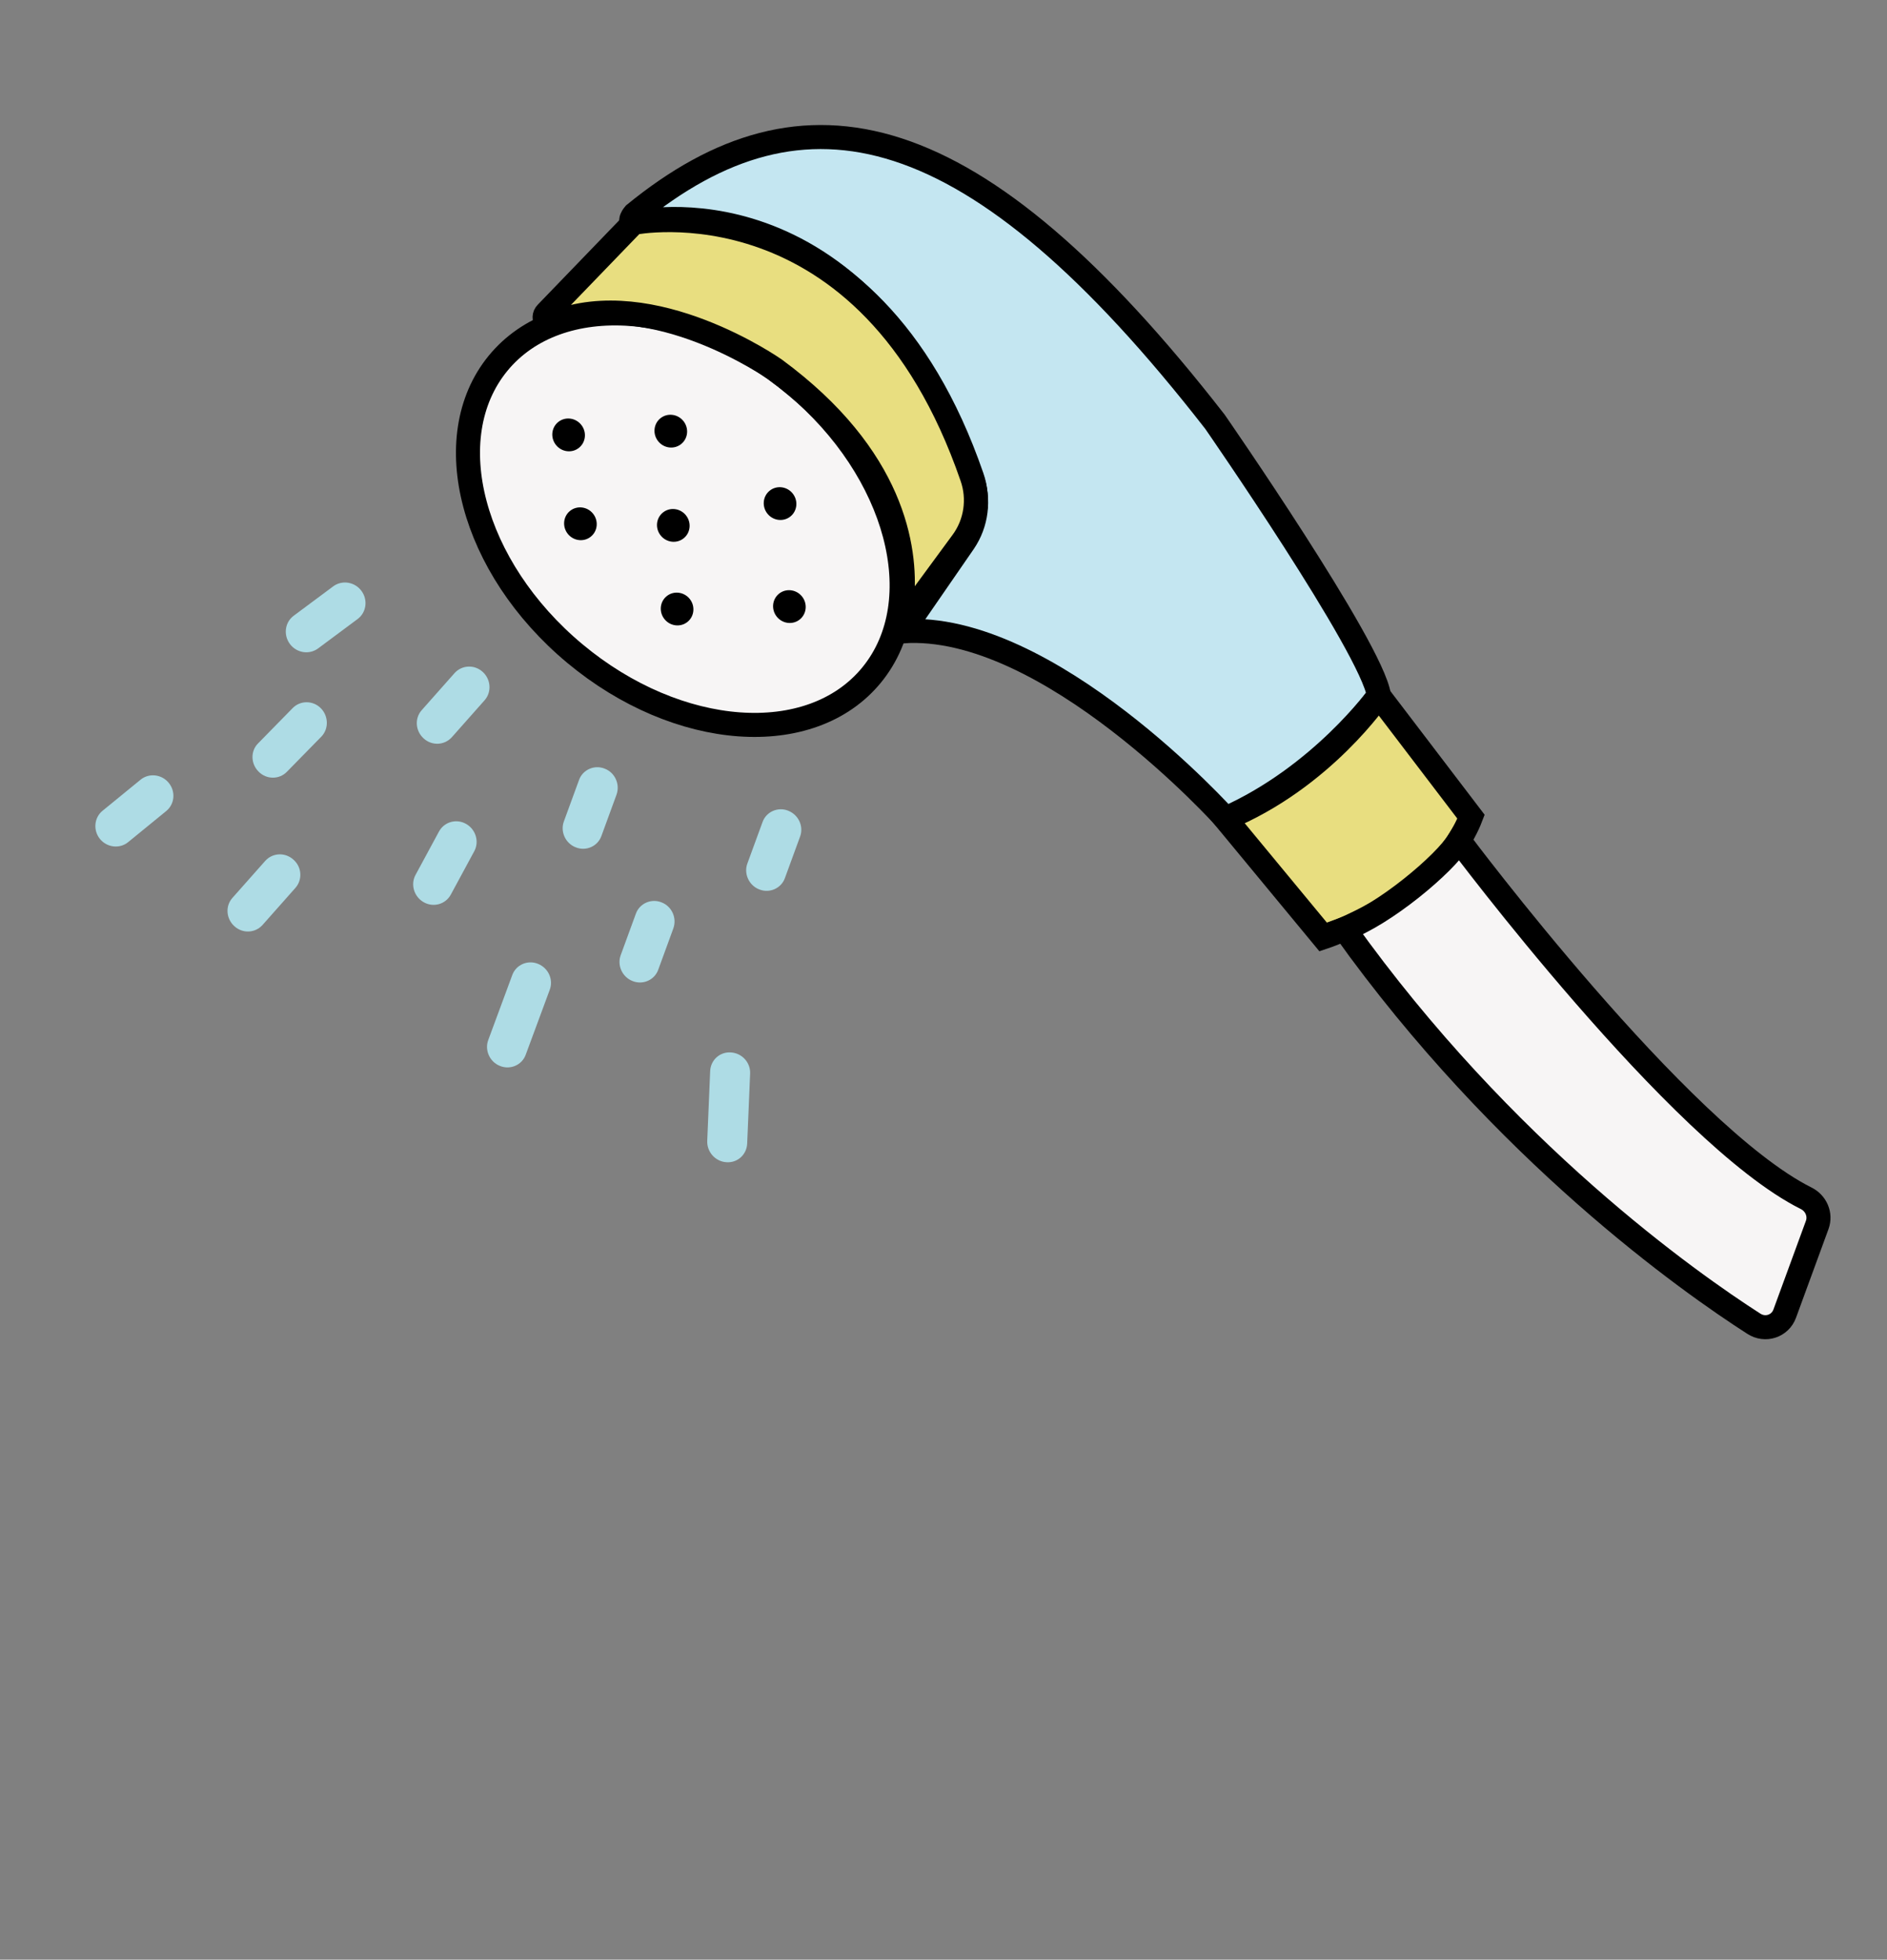 <svg width="157" height="163" viewBox="0 0 157 163" fill="none" xmlns="http://www.w3.org/2000/svg">
<rect x="0" y="0" width="157" height="163" fill="#808080" stroke="none"/>
<path d="M52.864 18.512C52.864 18.512 71.596 14.037 80.859 39.757C81.505 41.563 81.256 43.543 80.195 45.099L75.079 52.512C87.192 51.639 101.967 68.085 101.967 68.085C109.936 64.548 114.728 57.851 114.728 57.851C114.131 53.883 101.081 35.075 101.081 35.075C81.001 9.275 66.883 6.296 52.782 17.809C52.782 17.809 52.14 18.545 52.864 18.512Z" fill="#C4E6F1" stroke="black" stroke-width="2" stroke-miterlimit="10"/>
<path d="M110.108 77.96C110.108 77.96 119.776 74.76 122.389 67.932L114.713 57.864C114.713 57.864 110.076 64.752 101.951 68.097L110.108 77.96Z" fill="#E8DE80" stroke="black" stroke-width="2" stroke-miterlimit="10"/>
<path d="M72.521 56.145C77.575 49.973 74.713 39.167 66.128 32.009C57.544 24.851 46.487 24.051 41.433 30.223C36.379 36.395 39.241 47.201 47.826 54.359C56.41 61.517 67.467 62.317 72.521 56.145Z" fill="#F7F5F5" stroke="black" stroke-width="2" stroke-miterlimit="10"/>
<path d="M45.46 26.041L52.703 18.537C52.703 18.537 72.212 14.569 80.867 39.671C81.51 41.506 81.199 43.537 80.067 45.071L76.311 50.18C75.902 50.726 75.022 50.41 75.07 49.708C75.389 45.655 74.372 37.999 64.457 30.712C64.457 30.712 54.313 23.587 46.05 26.859C45.524 27.103 45.064 26.444 45.46 26.041Z" fill="#E8DE80" stroke="black" stroke-width="2" stroke-miterlimit="10"/>
<path d="M111.855 77.276C115.176 76.076 120.208 71.861 121.391 69.914C121.391 69.914 139.687 94.385 150.27 99.668C151.098 100.079 151.504 101.02 151.196 101.881L148.491 109.262C148.108 110.317 146.861 110.725 145.908 110.097C140.633 106.714 125.116 95.833 111.855 77.276Z" fill="#F7F5F5" stroke="black" stroke-width="2" stroke-miterlimit="10"/>
<path d="M48.179 37.241C48.754 36.771 48.831 35.913 48.35 35.324C47.869 34.735 47.013 34.639 46.438 35.108C45.863 35.578 45.786 36.436 46.267 37.025C46.748 37.614 47.603 37.711 48.179 37.241Z" fill="black"/>
<path d="M56.681 36.929C57.257 36.459 57.333 35.601 56.853 35.012C56.372 34.423 55.516 34.327 54.941 34.796C54.365 35.266 54.289 36.124 54.77 36.713C55.25 37.302 56.106 37.398 56.681 36.929Z" fill="black"/>
<path d="M49.162 44.633C49.737 44.163 49.814 43.305 49.333 42.716C48.852 42.127 47.996 42.031 47.421 42.501C46.846 42.97 46.769 43.828 47.25 44.417C47.731 45.006 48.587 45.103 49.162 44.633Z" fill="black"/>
<path d="M56.89 44.768C57.465 44.298 57.541 43.44 57.061 42.851C56.58 42.262 55.724 42.166 55.149 42.636C54.574 43.105 54.497 43.963 54.978 44.552C55.458 45.141 56.314 45.237 56.89 44.768Z" fill="black"/>
<path d="M65.772 42.953C66.347 42.483 66.424 41.625 65.943 41.036C65.462 40.447 64.606 40.351 64.031 40.82C63.455 41.29 63.379 42.148 63.859 42.737C64.34 43.326 65.196 43.422 65.772 42.953Z" fill="black"/>
<path d="M66.549 51.52C67.124 51.051 67.201 50.193 66.72 49.604C66.239 49.015 65.383 48.919 64.808 49.388C64.233 49.858 64.156 50.716 64.637 51.305C65.118 51.894 65.974 51.99 66.549 51.52Z" fill="black"/>
<path d="M57.205 51.724C57.781 51.254 57.857 50.396 57.377 49.807C56.896 49.218 56.04 49.121 55.465 49.591C54.889 50.061 54.813 50.919 55.293 51.508C55.774 52.097 56.63 52.193 57.205 51.724Z" fill="black"/>
<path d="M13.83 67.461L10.658 70.05C9.959 70.621 8.903 70.502 8.318 69.786C7.734 69.07 7.828 68.012 8.528 67.441L11.699 64.851C12.399 64.28 13.455 64.399 14.039 65.115C14.624 65.831 14.545 66.877 13.83 67.461Z" fill="#AEDCE5"/>
<path d="M26.734 61.274L23.864 64.201C23.229 64.852 22.163 64.847 21.516 64.182C20.854 63.529 20.834 62.458 21.482 61.823L24.352 58.896C24.987 58.245 26.053 58.25 26.7 58.915C27.334 59.565 27.369 60.623 26.734 61.274Z" fill="#AEDCE5"/>
<path d="M39.461 70.8L37.51 74.408C37.078 75.212 36.072 75.503 35.262 75.05C34.452 74.598 34.139 73.58 34.571 72.776L36.522 69.168C36.954 68.365 37.96 68.073 38.77 68.526C39.58 68.979 39.893 69.996 39.461 70.8Z" fill="#AEDCE5"/>
<path d="M45.739 82.329L43.743 87.724C43.436 88.585 42.461 89.009 41.612 88.668C40.748 88.339 40.303 87.35 40.624 86.505L42.619 81.11C42.926 80.249 43.901 79.824 44.75 80.166C45.627 80.51 46.059 81.484 45.739 82.329Z" fill="#AEDCE5"/>
<path d="M58.843 94.888L59.086 89.093C59.127 88.159 59.909 87.467 60.825 87.541C61.756 87.603 62.463 88.405 62.41 89.323L62.166 95.118C62.126 96.053 61.343 96.745 60.428 96.67C59.525 96.612 58.803 95.822 58.843 94.888Z" fill="#AEDCE5"/>
<path d="M56.024 77.219L54.766 80.66C54.458 81.521 53.484 81.945 52.635 81.604C51.771 81.276 51.326 80.286 51.646 79.441L52.905 76C53.212 75.139 54.187 74.715 55.036 75.056C55.9 75.385 56.332 76.358 56.024 77.219Z" fill="#AEDCE5"/>
<path d="M51.296 66.096L50.037 69.537C49.73 70.398 48.755 70.823 47.906 70.481C47.042 70.153 46.597 69.163 46.917 68.318L48.176 64.877C48.483 64.016 49.458 63.592 50.307 63.933C51.171 64.262 51.603 65.235 51.296 66.096Z" fill="#AEDCE5"/>
<path d="M66.564 69.595L65.305 73.036C64.998 73.897 64.023 74.322 63.174 73.98C62.31 73.652 61.865 72.662 62.185 71.817L63.444 68.376C63.751 67.516 64.726 67.091 65.575 67.432C66.452 67.777 66.884 68.75 66.564 69.595Z" fill="#AEDCE5"/>
<path d="M29.756 51.488L26.467 53.934C25.741 54.473 24.688 54.325 24.122 53.568C23.568 52.827 23.691 51.771 24.432 51.219L27.721 48.773C28.446 48.234 29.5 48.382 30.066 49.139C30.633 49.896 30.481 50.948 29.756 51.488Z" fill="#AEDCE5"/>
<path d="M24.573 73.859L21.848 76.932C21.239 77.615 20.197 77.671 19.503 77.043C18.81 76.416 18.73 75.367 19.339 74.684L22.064 71.611C22.672 70.929 23.715 70.873 24.409 71.5C25.118 72.115 25.181 73.177 24.573 73.859Z" fill="#AEDCE5"/>
<path d="M40.322 58.242L37.598 61.315C36.989 61.997 35.946 62.053 35.253 61.426C34.559 60.799 34.48 59.75 35.089 59.067L37.813 55.994C38.422 55.311 39.465 55.255 40.158 55.883C40.852 56.51 40.916 57.572 40.322 58.242Z" fill="#AEDCE5"/>
</svg>
